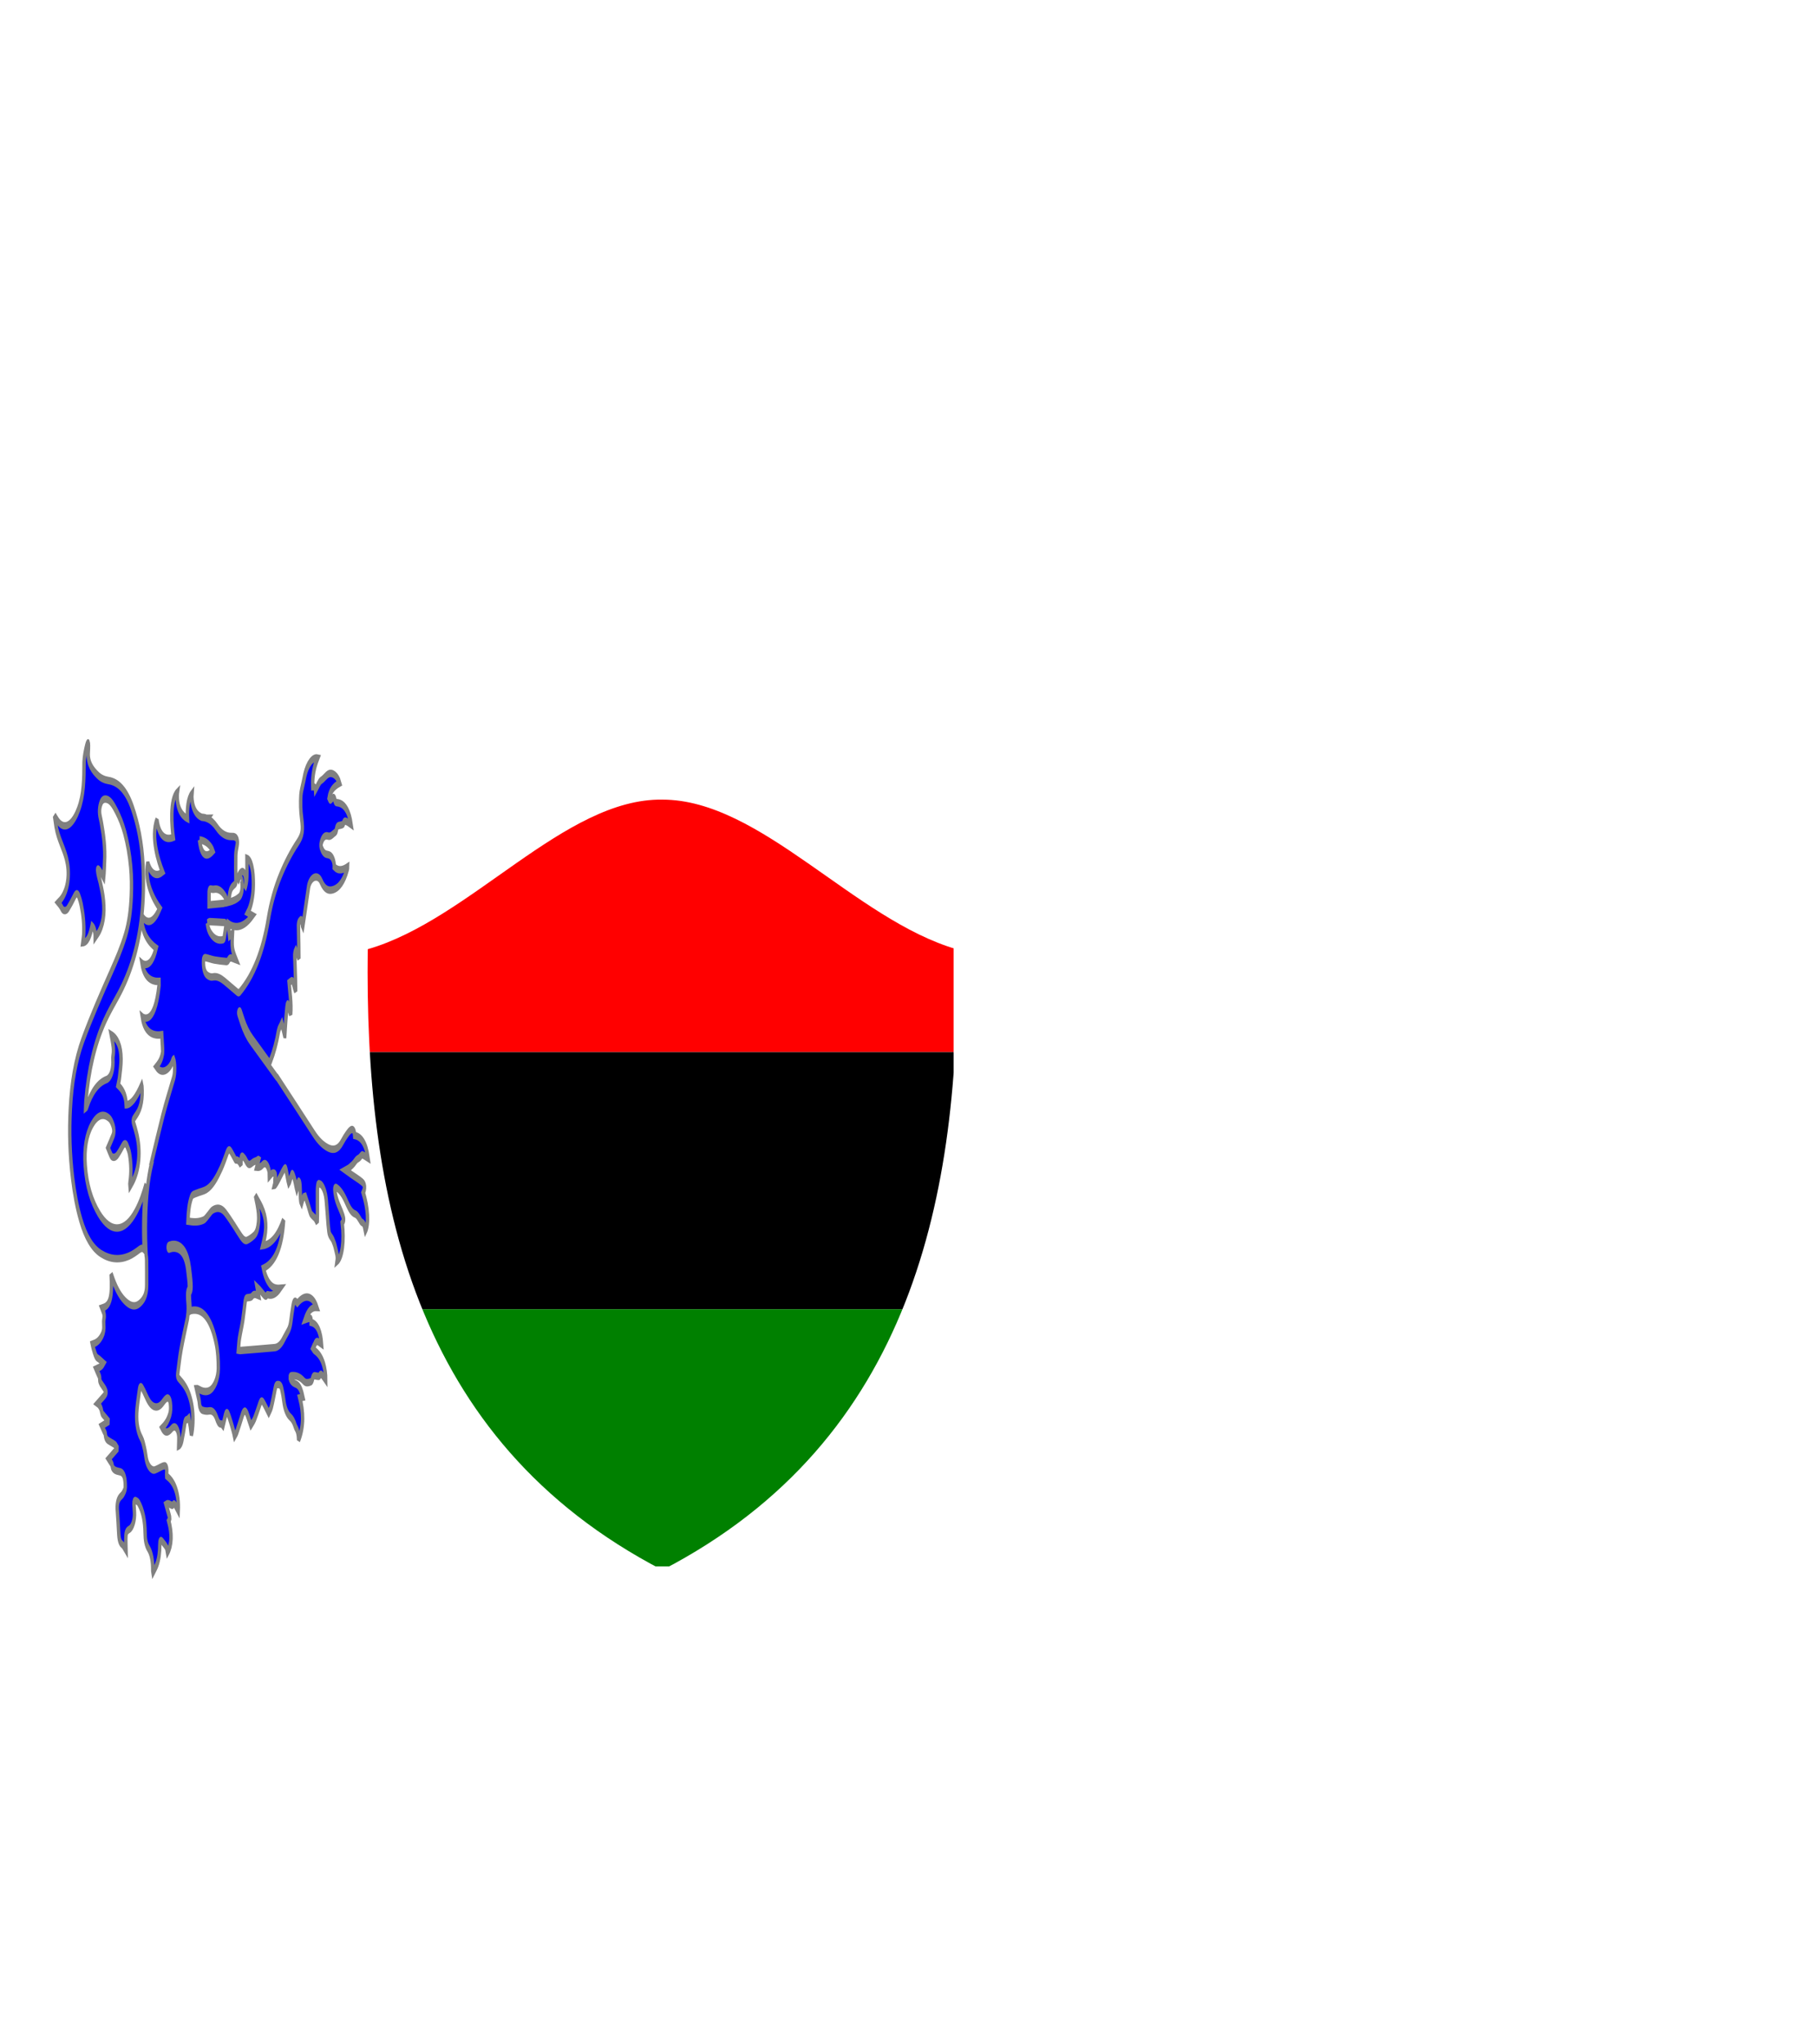<svg xmlns="http://www.w3.org/2000/svg" height="900" width="800" version="1.1">
  <defs>
    <clipPath id="Shield_ClipPath">
        <path d="M 417.874,994.698 C 768.613,827.585 834.105,513.232 829.806,198.092 686.348,160.142 555.717,5.89 417.874,5.89 281.099,3.987 149.505,159.978 6.071,197.88 1.713,513.032 67.229,827.585 417.874,994.698"></path>
    </clipPath>
  </defs>
  <rect fill="white" height="900" width="800"></rect>
  <g id="Shield" transform="translate(160,350) scale(0.315,0.343)" clip-path="url(#Shield_ClipPath)">
    <g id="TopBar" transform="translate(0,0) scale(825,330)">
      <rect stroke="none" fill="red" height="1" width="1"></rect>
    </g>
    <g id="MiddleBar" transform="translate(0,330) scale(825,330)">
      <rect stroke="none" fill="black" height="1" width="1"></rect>
    </g>
    <g id="BottomBar" transform="translate(0,660) scale(825,330)">
      <rect stroke="none" fill="green" height="1" width="1"></rect>
    </g>
  </g>
  <g id="LeftSupporter" transform="translate(24,327) scale(0.497,1.093)">
    <path stroke="Gray" stroke-width="3" fill="Blue" d="m 128.456,39.108 c 9.047,0.565 11.874,4.523 11.874,4.523 -10.366,5.278 -11.874,-4.523 -11.874,-4.523 m 6.933,33.481 c 0.808,-0.222 1.462,-0.565 2.111,-0.554 4.42,0.074 8.84,0.218 13.26,0.352 0.837,0.025 1.359,0.481 1.122,1.324 -0.478,1.699 -1.035,3.379 -1.647,5.034 -0.106,0.284 -0.631,0.543 -0.988,0.584 -4.046,0.463 -7.839,-0.229 -11.175,-2.687 -1.304,-0.961 -2.301,-2.189 -2.683,-4.053 m 15.657,-8.09 c -0.659,0.159 -1.352,0.205 -2.034,0.237 -4.089,0.191 -8.178,0.364 -12.064,0.534 0,-2.045 -0.051,-3.708 0.041,-5.362 0.02,-0.366 0.531,-0.981 0.848,-1.002 1.112,-0.075 2.255,0.206 3.358,0.088 3.893,-0.415 7.292,0.747 10.307,3.108 0.439,0.344 0.608,1.144 0.689,1.762 0.022,0.166 -0.715,0.531 -1.145,0.635 M 3.987,32.163 c -1.313,-0.683 -2.455,-1.696 -3.987,-2.779 0.494,1.528 0.888,2.865 1.36,4.174 1.814,5.034 6.637,8.511 9.196,13.095 0.712,1.276 1.249,2.637 1.497,4.142 0.971,5.901 -2.83,10.91 -8.108,13.143 -0.196,0.083 -0.383,0.19 -0.811,0.404 0.674,0.38 1.194,0.623 1.658,0.947 0.725,0.506 1.457,1.018 2.106,1.615 0.936,0.862 3.379,0.99 4.907,-0.123 2.086,-1.52 4.09,-3.178 5.967,-4.948 1.347,-1.269 2.542,-1.461 3.774,0.028 0.833,1.008 1.566,2.151 2.106,3.342 1.718,3.785 2.643,7.759 2.239,11.941 -0.103,1.065 -0.533,2.098 -0.881,3.399 4.516,-0.24 6.635,-3.131 8.308,-6.819 1.836,0.882 2.75,2.261 2.746,4.677 1.407,-0.975 2.698,-1.662 3.734,-2.624 4.229,-3.923 4.74,-8.77 3.085,-13.984 -0.631,-1.99 -1.615,-3.871 -2.472,-5.786 -0.444,-0.992 -5.128,-7.974 0.497,-3.971 0.546,0.495 1.72,1.335 2.682,2.207 0.488,-2.223 0.523,-4.407 0.756,-6.359 0.635,-5.322 -0.706,-10.339 -2.667,-15.227 -0.341,-0.848 -0.663,-1.709 -1.082,-2.519 -1.09,-2.112 -0.838,-4.143 0.607,-5.893 1.308,-1.584 3.302,-1.72 5.164,-1.477 3.414,0.444 5.999,2.539 8.477,4.732 2.856,2.529 5.378,5.38 7.334,8.645 2.567,4.284 4.318,8.876 5.322,13.828 0.794,3.918 0.873,7.844 0.523,11.699 -0.504,5.562 -1.964,10.959 -5.124,15.744 -3.702,5.606 -8.353,10.392 -13,15.18 -8.562,8.821 -17.139,17.611 -24.851,27.226 -6.487,8.089 -9.817,17.238 -11.02,27.433 -1.124,9.53 -0.45,18.864 2.012,28.082 1.595,5.968 3.854,11.644 7.243,16.908 4.334,6.73 10.219,11.26 17.815,13.478 8.109,2.368 16.399,2.676 24.685,1.069 3.292,-0.638 6.526,-1.686 9.7,-2.796 1.511,-0.529 2.867,-0.464 3.918,0.129 -0.549,-6.019 -0.873,-16.339 1.752,-26.209 -2.4,4.009 -5.256,7.681 -8.852,10.761 -10.095,8.648 -22.296,9.05 -32.905,0.995 -6.498,-4.934 -10.937,-11.274 -12.192,-19.485 -1.002,-6.558 1.028,-12.355 6.098,-16.466 4.443,-3.603 9.843,-4.828 15.421,-2.36 1.25,0.552 2.371,1.722 3.173,2.871 0.853,1.222 1.017,2.808 -0.08,4.086 -1.447,1.688 -3.016,3.27 -4.475,4.836 0.845,0.947 1.733,2.055 2.741,3.039 1.098,1.072 3.808,1.031 5.693,-0.213 1.776,-1.173 3.425,-2.546 5.069,-3.905 0.829,-0.685 2.329,-0.865 3.201,0.07 0.975,1.045 1.998,2.22 2.466,3.529 1.315,3.682 1.612,7.483 0.408,11.299 -0.16,0.505 -0.248,1.033 -0.094,1.755 0.83,-0.67 1.688,-1.308 2.485,-2.016 5.698,-5.057 7.059,-12.118 3.585,-18.896 -0.809,-1.58 -1.8,-3.075 -2.797,-4.548 -0.551,-0.815 -0.542,-1.392 0.284,-1.943 0.871,-0.581 1.736,-1.172 2.593,-1.774 3.907,-2.744 5.202,-6.542 4.476,-11.146 -0.026,-0.161 -0.136,-0.309 -0.216,-0.485 -5.079,5.255 -9.279,7.708 -13.718,7.897 -0.456,-4.244 -3.615,-6.217 -7.216,-7.877 0.464,-1.104 1.031,-2.066 1.272,-3.104 0.572,-2.472 1.418,-4.986 1.379,-7.472 -0.078,-4.977 -3.174,-8.249 -8.689,-9.804 0.277,0.667 0.521,1.22 0.739,1.782 0.841,2.172 1.767,4.301 0.856,6.743 -0.286,0.765 -0.082,1.72 -0.073,2.587 0.033,3.487 -2.246,6.376 -5.658,6.973 -7.379,1.292 -13.326,4.837 -17.661,10.997 -0.174,0.248 -0.399,0.46 -0.898,0.626 0.076,-0.965 0.07,-1.945 0.242,-2.893 2.257,-12.453 7.794,-23.28 16.658,-32.266 3.703,-3.755 7.936,-6.998 12,-10.387 10.876,-9.069 17.954,-19.733 20.834,-32.12 -0.428,7.237 6.976,11.153 12.72,13.094 -4.844,9.292 -12.51,6.093 -12.51,6.093 2.154,6.25 9.263,7.461 15.089,7.321 0.012,0.531 0.024,1.062 0.037,1.593 -4.07,17.174 -14.852,12.675 -14.852,12.675 2.428,7.042 11.147,7.687 17.232,7.209 0.538,3.62 0.916,6.671 0.715,7.239 -0.841,2.38 -2.153,3.731 -5.595,5.694 5.866,4.02 13.092,0.243 14.591,-2.532 0.085,-0.156 0.214,-0.299 0.353,-0.412 0.097,-0.079 0.244,-0.096 0.362,-0.138 1.299,1.653 1.352,5.641 0.086,7.635 -3.184,5.014 -6.622,9.885 -9.519,15.059 -3.535,6.314 -6.847,12.752 -10.203,19.167 l 0.224,0.118 c -6.85,12.972 -5.674,30.184 -4.874,36.859 0.237,0.622 0.39,1.341 0.432,2.167 0.166,3.237 -0.013,6.489 0.053,9.733 0.092,4.414 -2.899,6.368 -6.342,7.706 -4.505,1.751 -8.921,0.754 -13.141,-1.216 -4.666,-2.179 -8.333,-5.56 -11.328,-9.708 -0.153,-0.213 -0.323,-0.413 -0.682,-0.869 0.115,1.224 0.251,2.14 0.275,3.06 0.029,1.093 0.043,2.198 -0.075,3.282 -0.451,4.108 -2.59,6.312 -6.673,6.969 -0.474,0.076 -0.949,0.156 -1.577,0.259 0.51,0.608 0.938,1.061 1.3,1.563 0.607,0.843 0.916,1.679 0.438,2.787 -0.303,0.704 -0.307,1.629 -0.176,2.41 0.284,1.698 -0.211,3.016 -1.447,4.173 -1.826,1.711 -3.993,2.703 -6.404,3.225 -0.667,0.144 -1.344,0.243 -2.242,0.403 0.235,0.497 0.381,0.951 0.639,1.329 0.831,1.221 1.553,2.576 2.612,3.561 0.733,0.682 1.958,0.83 2.957,1.233 1.106,0.447 2.205,0.912 3.661,1.516 -2.054,1.754 -4.213,1.73 -6.581,2.297 0.796,0.857 1.378,1.567 2.048,2.183 0.642,0.59 1.258,1.055 1.163,2.132 -0.041,0.465 0.561,1.115 1.031,1.471 1.192,0.902 2.559,1.585 3.696,2.545 1.129,0.954 1.102,1.475 -0.145,2.196 -1.956,1.132 -4.029,2.063 -6.65,3.455 0.394,0.139 0.821,0.221 1.175,0.428 1.229,0.716 2.242,1.531 2.705,3.06 0.203,0.668 1.372,1.075 2.144,1.529 1.113,0.654 2.264,1.243 3.398,1.859 -0.014,0.18 -0.029,0.36 -0.043,0.54 -1.717,0.493 -3.433,0.986 -5.53,1.588 0.796,0.805 1.488,1.507 2.182,2.207 0.342,0.346 0.932,0.655 0.987,1.041 0.295,2.077 1.932,2.45 3.499,2.91 1.709,0.502 3.458,0.876 5.144,1.443 0.634,0.213 1.138,0.813 1.702,1.236 -0.018,0.181 -0.036,0.361 -0.054,0.542 -2.44,1.279 -4.88,2.558 -7.428,3.895 0.45,0.329 0.911,0.675 1.381,1.009 0.817,0.581 1.717,0.904 2.051,2.164 0.177,0.664 1.554,1.195 2.48,1.429 1.45,0.367 2.978,0.427 4.472,0.624 3.632,0.478 4.515,3.1 4.434,6.287 -0.022,0.854 -1.127,1.797 -1.923,2.48 -0.708,0.608 -1.681,0.903 -2.528,1.351 -2.301,1.218 -3.032,3.187 -2.535,5.742 0.509,2.613 0.705,5.285 1.064,7.928 0.304,2.246 0.405,4.519 3.183,5.47 1.215,0.417 2.187,1.543 3.432,2.468 -0.088,-1.716 -0.25,-3.156 -0.216,-4.591 0.065,-2.676 0.626,-3.319 3.174,-4.007 2.805,-0.758 4.885,-3.886 4.498,-6.772 -0.151,-1.128 -0.354,-2.252 -0.459,-3.384 -0.089,-0.965 0.461,-1.554 1.392,-1.39 0.952,0.168 2.036,0.386 2.751,0.966 3.817,3.095 5.608,7.252 5.741,12.097 0.07,2.562 0.729,4.59 2.938,6.226 2.812,2.08 3.816,5.198 3.834,8.639 10e-4,0.137 -0.018,0.275 -0.006,0.41 0.008,0.086 0.056,0.17 0.229,0.651 1.213,-1.121 2.446,-2.033 3.393,-3.181 1.874,-2.27 2.567,-4.995 2.6,-7.916 0.021,-1.853 0.78,-2.261 2.363,-1.315 1.184,0.707 2.452,1.32 3.497,2.196 0.517,0.434 0.616,1.368 0.952,2.191 3.848,-3.255 4.189,-7.489 1.116,-12.752 1.083,-0.885 1.119,-0.905 0.397,-2.161 -0.856,-1.49 -1.782,-2.94 -2.758,-4.54 1.564,-0.507 2.944,-0.141 4.352,0.229 0.576,0.151 1.444,0.294 1.795,-0.007 0.97,-0.832 1.563,-0.227 2.218,0.305 0.762,0.619 1.486,1.287 2.421,2.104 0.358,-3.503 -0.439,-6.425 -2.485,-9.002 -2.031,-2.559 -4.846,-3.949 -7.763,-5.059 -0.029,-0.189 -0.066,-0.282 -0.052,-0.366 0.526,-3.321 -0.276,-4.157 -3.56,-3.539 -2.286,0.43 -4.528,1.112 -6.823,1.48 -3.022,0.485 -6.466,-1.589 -7.606,-4.429 -0.544,-1.356 -0.88,-2.81 -1.549,-4.096 -0.769,-1.48 -1.537,-3.14 -2.767,-4.169 -3.918,-3.278 -4.845,-7.399 -3.87,-12.101 0.535,-2.579 1.425,-5.084 2.169,-7.619 0.385,-1.314 1.312,-1.379 2.215,-0.695 1.156,0.877 2.225,1.889 3.233,2.938 1.99,2.073 4.125,3.894 7.021,4.54 2.962,0.66 5.688,0.072 8.239,-1.552 0.984,-0.625 2.011,-1.251 3.106,-1.618 1.659,-0.558 3.042,0.223 3.493,1.894 0.437,1.62 0.431,3.201 -0.556,4.728 -1.316,2.037 -3.164,3.386 -5.243,4.496 -0.439,0.234 -0.893,0.44 -1.478,0.727 1.721,1.57 3.598,1.988 5.66,1.452 1.004,-0.261 1.997,-0.678 2.902,-1.189 3.396,-1.917 6.134,0.766 6.237,3.67 0.038,1.08 -0.104,2.167 -0.172,3.412 1.413,-0.335 2.344,-1.192 2.837,-2.296 0.962,-2.157 1.798,-4.381 2.515,-6.632 0.335,-1.052 0.701,-1.678 1.902,-1.713 0.535,-0.015 1.059,-0.426 1.779,-0.74 0.423,1.072 0.897,2.143 1.267,3.248 0.359,1.073 0.611,2.181 0.977,3.521 0.245,-0.485 0.41,-0.736 0.506,-1.011 2.308,-6.612 0.045,-13.797 -5.91,-18.265 -1.739,-1.305 -3.702,-2.339 -5.65,-3.326 -0.905,-0.459 -1.313,-0.974 -1.046,-1.891 0.977,-3.366 1.758,-6.817 3.064,-10.053 1.691,-4.192 3.714,-8.248 5.604,-12.36 0.982,-3.283 0.703,-4.947 0.423,-6.562 -0.14,-0.808 -0.285,-1.644 -0.285,-2.652 0,-1.507 0.503,-2.017 1.064,-2.446 0.426,-0.327 1.07,-0.821 -1.034,-8.186 -1.313,-4.595 -4.427,-7.331 -9.257,-8.132 -3.703,-0.614 -7.076,0.184 -7.11,0.193 -0.41,0.099 -0.821,-0.152 -0.92,-0.561 -0.099,-0.409 0.151,-0.821 0.56,-0.921 0.146,-0.035 14.644,-3.418 18.193,9.002 2.274,7.959 1.669,8.915 0.495,9.815 -0.291,0.223 -0.466,0.357 -0.466,1.236 0,0.877 0.127,1.613 0.262,2.392 0.2,1.153 0.398,2.331 0.232,3.972 0.372,-0.128 0.775,-0.193 1.186,-0.237 10.655,-1.157 17.938,3.926 22.132,13.18 1.471,3.245 1.865,6.672 1.836,10.157 -0.035,4.098 -3.726,8.066 -8.177,8.988 -3.081,0.639 -6.09,0.227 -9.076,-0.581 -0.571,-0.154 -1.14,-0.317 -2.086,-0.279 0.719,1.464 1.463,2.917 2.144,4.398 0.248,0.54 0.433,1.14 0.493,1.729 0.112,1.099 1.209,2.384 2.83,2.624 1.836,0.272 3.742,0.406 5.583,0.234 2.806,-0.262 4.973,0.553 6.717,2.779 1.03,1.314 2.113,2.671 4.151,2.469 0.436,-0.043 0.929,0.488 1.487,0.806 0.767,-1.474 1.534,-2.908 2.265,-4.36 0.574,-1.141 1.471,-1.363 2.288,-0.49 1.036,1.108 1.879,2.408 2.736,3.672 0.808,1.191 1.54,2.434 2.274,3.672 0.268,0.452 0.447,0.956 0.779,1.684 0.699,-0.59 1.501,-1.054 2.012,-1.737 1.669,-2.227 3.262,-4.513 4.828,-6.815 1.413,-2.077 2.873,-2.164 4.463,-0.131 1.029,1.316 1.981,2.692 3.134,4.27 1.169,-0.921 2.419,-1.643 3.317,-2.671 1.646,-1.885 3.114,-3.929 4.6,-5.948 0.953,-1.293 1.783,-1.614 3.072,-0.624 1.6,1.229 3.027,2.681 4.784,4.268 0.703,-0.722 1.81,-1.481 2.389,-2.531 1.185,-2.148 2.096,-4.449 3.1,-6.695 0.445,-0.996 0.705,-2.132 2.102,-2.231 1.535,-0.11 3.075,0.057 3.858,1.509 0.832,1.544 1.49,3.222 1.956,4.916 0.891,3.232 2.775,5.48 5.879,6.738 1.739,0.705 3.093,1.863 4.143,3.447 0.481,0.726 1.326,1.2 1.881,1.889 0.405,0.503 0.663,1.151 0.879,1.772 0.169,0.489 0.174,1.034 0.309,1.928 4.824,-5.545 4.298,-11.061 1.118,-16.838 0.906,-0.09 1.644,-0.163 2.649,-0.264 -1.078,-2.272 -2.397,-4.008 -4.581,-4.846 -1.266,-0.485 -2.672,-0.594 -3.962,-1.032 -0.828,-0.281 -1.695,-0.715 -2.296,-1.326 -0.79,-0.802 -0.486,-1.394 0.651,-1.458 3.807,-0.212 7.52,0.337 10.911,2.085 2.202,1.135 4.33,0.684 6.5,0.33 0.487,-0.079 1.054,-0.646 1.281,-1.131 0.495,-1.054 1.275,-1.363 2.323,-1.278 0.727,0.059 1.451,0.197 2.178,0.212 0.625,0.014 1.523,0.148 1.831,-0.194 1.035,-1.147 1.885,-0.458 2.766,0.05 0.86,0.496 1.669,1.08 2.691,1.75 0.001,-2.435 -0.683,-4.501 -1.915,-6.387 -1.924,-2.942 -4.801,-4.535 -8.057,-5.59 -0.498,-0.161 -0.909,-0.588 -1.361,-0.891 0.375,-0.401 0.741,-0.811 1.131,-1.198 0.125,-0.124 0.371,-0.146 0.462,-0.281 1.346,-2.007 3.045,-1.199 4.72,-0.614 0.412,0.143 0.827,0.275 1.29,0.428 -0.695,-4.371 -3.272,-8.09 -9.264,-8.785 0.017,-1.698 -0.071,-1.781 -1.872,-1.614 -0.545,0.05 -1.086,0.149 -1.627,0.233 -0.482,0.074 -0.962,0.157 -1.724,0.283 2.656,-3.56 5.994,-5.071 10.184,-4.945 -2.832,-3.903 -9.291,-6.168 -17.175,-1.678 -2.036,-1.322 -2.94,-1.098 -3.801,1.201 -0.767,2.049 -1.343,4.171 -1.961,6.273 -0.467,1.586 -1.288,2.877 -2.622,3.901 -1.485,1.139 -2.863,2.417 -4.304,3.614 -2.145,1.781 -4.637,2.801 -7.402,2.918 -10.181,0.429 -20.365,0.784 -30.548,1.159 -0.398,0.015 -0.8,-0.059 -1.568,-0.122 0.328,-1.702 0.454,-3.345 0.977,-4.851 0.853,-2.455 2.095,-4.776 2.931,-7.235 0.861,-2.534 1.402,-5.176 2.159,-7.748 0.135,-0.457 0.571,-1.007 0.993,-1.156 0.661,-0.232 1.433,-0.128 2.151,-0.222 0.98,-0.128 2.133,-0.033 2.89,-0.527 1.386,-0.905 2.72,-0.874 4.18,-0.534 0.466,0.109 0.943,0.177 1.592,0.296 -0.431,-1.141 -0.78,-2.063 -1.296,-3.431 0.992,0.447 1.628,0.691 2.225,1.009 1.368,0.729 2.693,1.544 4.085,2.224 0.799,0.389 1.668,0.739 2.515,-0.105 0.198,-0.198 0.764,-0.075 1.152,-0.026 3.539,0.452 7.076,-0.38 10.494,-2.632 -3.274,0.125 -6.192,-0.09 -8.843,-1.532 -2.643,-1.437 -4.628,-3.5 -6.004,-6.555 10.33,-2.298 16.358,-8.567 17.886,-19.392 -4.734,6.251 -10.649,9.731 -18.523,10.302 0.414,-0.792 0.692,-1.34 0.984,-1.881 2.78,-5.151 2.247,-9.313 -1.89,-13.445 -1.475,-1.473 -3.186,-2.711 -4.789,-4.056 -0.093,0.069 -0.187,0.139 -0.28,0.208 0.351,0.786 0.722,1.564 1.051,2.359 1.006,2.436 1.715,4.898 1.119,7.595 -0.495,2.235 -1.561,4.089 -3.653,5.007 -2.031,0.892 -4.178,1.609 -6.344,2.076 -1.971,0.425 -3.784,-0.54 -5.403,-1.587 -2.069,-1.338 -4.011,-2.872 -6.045,-4.265 -2.635,-1.806 -5.233,-3.683 -7.983,-5.298 -3.499,-2.057 -7.324,-2.174 -11.146,-1.052 -1.232,0.362 -2.316,1.219 -3.48,1.823 -1.479,0.769 -2.897,1.859 -4.473,2.199 -4.53,0.979 -9.143,0.828 -13.904,0.474 0.258,-3.662 1.002,-7.099 3.211,-9.839 0.791,-0.981 2.781,-1.098 4.267,-1.394 3.033,-0.603 6.173,-0.791 9.128,-1.638 5.083,-1.457 9.087,-4.79 12.76,-8.441 1.968,-1.956 3.653,-4.204 5.39,-6.381 0.873,-1.093 1.892,-1.364 2.973,-0.625 1.304,0.892 2.456,2.006 3.69,3.004 0.35,0.283 0.789,0.747 1.129,0.701 1.761,-0.239 3.022,0.658 4.372,1.954 0.052,-0.947 0.084,-1.602 0.123,-2.257 0.071,-1.176 0.732,-1.576 1.753,-1.114 0.856,0.387 1.716,0.875 2.407,1.502 2.094,1.902 3.078,2.082 5.671,1.034 1.031,-0.417 2.422,-0.707 3.525,-0.827 0.57,-0.061 1.742,-0.721 2.342,-0.509 -0.233,0.483 -1.642,2.78 -1.809,3.102 1.853,0.107 3.537,-0.1 5.066,-0.913 2.776,-1.477 4.758,0.138 5.861,2.391 0.272,0.554 0.124,1.315 0.189,2.279 0.838,-0.462 1.591,-0.896 2.362,-1.295 0.475,-0.247 3.955,-0.513 2.874,1.559 -0.415,0.795 -0.054,2.388 -0.571,3.305 2.006,-0.11 8.845,-8.007 9.697,-7.012 0.775,0.907 2.184,5.147 2.964,6.392 0.25,-0.139 2.684,-4.368 3.07,-4.197 1.151,0.509 2.666,3.32 3.199,4.816 0.201,0.565 0.566,1.072 0.895,1.676 1.105,-1.477 0.764,-4.329 2.112,-3.175 1.319,1.13 0.413,7.098 1.656,8.385 0.058,-0.161 2.781,-2.425 3.087,-3.28 1.092,1.498 2.051,2.767 2.958,4.073 0.831,1.196 1.512,2.509 2.445,3.612 0.434,0.514 3.267,1.538 3.835,1.931 0.581,0.402 1.069,0.938 1.891,1.68 0.084,-1.344 0.196,-2.321 0.197,-3.298 0.003,-3.29 -0.088,-6.582 -0.016,-9.87 0.019,-0.88 0.496,-2.495 0.758,-2.494 1.103,0.004 2.372,0.244 3.27,0.854 1.941,1.317 3.247,3.279 3.729,5.571 0.701,3.336 1.144,6.726 1.73,10.087 0.155,0.892 0.436,1.761 0.648,2.644 0.477,1.981 2.547,2.374 3.671,3.702 0.697,0.823 1.471,1.643 1.921,2.601 0.866,1.844 2.434,3.49 1.688,5.897 4.642,-1.883 6.412,-8.169 4.566,-15.449 1.424,-0.954 1.584,-1.427 0.55,-2.882 -0.842,-1.184 -1.869,-2.242 -2.863,-3.31 -1.69,-1.818 -3.317,-3.67 -4.041,-6.118 -0.561,-1.898 -0.216,-2.424 1.672,-1.823 1.787,0.568 3.526,1.517 5.05,2.623 1.686,1.225 3.141,2.782 4.631,4.26 1.796,1.781 3.808,3.153 6.338,3.585 2.103,0.359 3.545,1.793 5.17,2.961 0.51,0.367 1.221,0.443 1.816,0.707 0.375,0.167 0.84,0.355 1.029,0.674 0.46,0.776 0.782,1.633 1.165,2.47 3.107,-2.947 2.335,-8.977 -1.933,-15.392 1.747,-1.906 1.585,-3.252 -0.883,-4.216 -3.053,-1.192 -6.245,-2.028 -9.373,-3.031 -1.774,-0.569 -3.54,-1.164 -5.627,-1.852 1.487,-0.394 2.669,-0.578 3.745,-1.021 1.76,-0.723 3.583,-1.424 5.124,-2.501 1.068,-0.746 2.155,-1.022 3.32,-1.352 0.734,-0.207 1.376,-0.726 2.086,-1.045 0.336,-0.152 0.771,-0.3 1.101,-0.215 1.571,0.404 3.121,0.888 4.83,1.388 -1.829,-5.949 -6.074,-8.627 -11.914,-9.201 -0.316,-2.26 -1.742,-2.793 -3.679,-2.137 -1.149,0.389 -2.23,1.05 -3.255,1.721 -1.373,0.901 -2.739,1.844 -3.974,2.921 -3.701,3.228 -7.928,3.584 -12.486,2.542 -4.65,-1.063 -8.86,-2.992 -12.776,-5.754 -10.758,-7.587 -21.578,-15.088 -32.382,-22.61 0,0 -0.001,0 -0.001,0 -0.138,0 -0.279,-0.038 -0.405,-0.117 l -22.855,-14.362 c -3.258,-2.047 -6.054,-4.666 -8.311,-7.782 l -2.445,-3.377 c -0.247,-0.341 -0.171,-0.818 0.17,-1.065 0.341,-0.246 0.817,-0.17 1.065,0.171 l 2.445,3.377 c 2.142,2.957 4.796,5.442 7.888,7.385 l 15.734,9.888 c 0.262,-0.322 0.513,-0.628 0.769,-0.925 3.042,-3.535 5.331,-7.486 7.003,-11.856 0.446,-1.163 1.802,-1.977 2.974,-3.195 0.938,1.773 1.671,3.158 2.404,4.544 0.09,0.002 0.18,0.004 0.27,0.006 0.157,-1.28 1.807,-13.504 2.61,-12.279 0.82,1.251 1.597,2.531 2.576,4.092 0.733,-4.57 -0.743,-8.575 -1.437,-12.724 0.285,-0.113 0.524,-0.215 0.767,-0.305 2.258,-0.832 2.367,-0.799 3.598,1.348 0.423,0.738 0.791,1.508 1.48,2.249 0.077,-0.641 -0.406,-8.833 -0.697,-12.29 -0.112,-1.334 -0.534,-2.741 0.807,-4.053 0.845,0.987 1.675,1.955 2.741,3.199 0.081,-1.051 -0.261,-9.568 -0.396,-13.081 -0.021,-0.569 0.293,-1.405 0.73,-1.692 1.88,-1.229 2.166,-1.062 2.648,1.126 0.064,0.293 0.145,0.582 0.513,0.942 0.357,-0.955 4.775,-15.411 5.128,-16.202 1.726,-3.874 8.027,-5.242 11.085,-1.984 2.913,3.102 6.304,3.898 10.427,3.314 5.637,-0.798 9.825,-3.531 12.754,-8.333 0.094,-0.155 0.171,-0.324 0.236,-0.494 0.03,-0.079 0.013,-0.176 0.026,-0.427 -3.965,1.268 -7.913,1.905 -11.83,0.052 0.146,-2.046 -1.606,-4.152 -3.936,-4.685 -0.931,-0.214 -1.895,-0.292 -2.849,-0.386 -1.996,-0.196 -3.556,-1.174 -4.687,-2.761 -0.281,-0.393 -0.326,-1.226 -0.101,-1.662 1.264,-2.45 3.409,-3.36 6.047,-2.92 2.439,0.407 4.404,-0.902 6.54,-1.575 0.433,-0.136 0.856,-0.74 1.015,-1.218 0.352,-1.061 1.11,-1.363 2.083,-1.455 0.909,-0.086 1.823,-0.154 2.722,-0.307 0.479,-0.082 1.153,-0.189 1.358,-0.521 0.881,-1.427 2.1,-0.888 3.217,-0.638 1.137,0.255 2.232,0.7 3.552,1.128 -0.812,-2.49 -2.063,-4.489 -4,-6.034 -2.585,-2.062 -5.616,-2.736 -8.842,-2.847 -0.448,-0.015 -1.117,-0.253 -1.287,-0.589 -0.872,-1.726 -1.206,-1.868 -3.029,-0.921 -1.374,0.714 -1.374,0.714 -2.359,-0.342 0.992,-2.778 3.777,-4.575 9.308,-6.004 -1.694,-2.822 -6.241,-4.505 -9.729,-3.73 -2.276,0.506 -4.146,1.917 -6.42,2.557 -1.958,0.551 -3.5,2.583 -5.183,3.927 -0.151,-1.001 -1.136,-1.381 -2.48,-1.309 -0.419,-4.603 1.502,-8.223 4.306,-11.56 -4.301,-0.456 -8.98,2.393 -11.218,6.763 -0.333,0.649 -0.584,1.34 -0.9,1.999 -0.642,1.339 -1.332,2.656 -1.944,4.008 -0.316,0.7 -0.631,1.44 -0.732,2.191 -0.425,3.153 -0.229,6.271 0.663,9.344 1.406,4.85 0.747,6.818 -3.548,9.765 -5.606,3.848 -10.718,8.239 -15.267,13.291 -4.696,5.217 -8.345,11.026 -10.749,17.678 -4.704,13.017 -13.285,22.772 -25.481,29.313 -0.493,0.265 -1.333,0.171 -1.904,-0.043 -3.806,-1.428 -7.567,-2.979 -11.375,-4.404 -3.356,-1.256 -6.764,-2.132 -10.444,-1.722 -1.447,0.161 -3.021,-0.149 -4.441,-0.57 -2.447,-0.724 -3.693,-2.594 -3.767,-5.141 -0.05,-1.704 0.381,-2.209 2.075,-2.046 2.587,0.25 5.154,0.72 7.743,0.936 3.501,0.291 7.014,0.461 10.526,0.605 0.594,0.024 1.375,-0.166 1.776,-0.558 1.074,-1.052 2.25,-1.015 3.552,-0.737 1.018,0.217 2.05,0.367 3.137,0.557 -3.464,-3.991 -3.786,-4.917 -3.067,-10.731 -0.848,0.41 -1.647,0.798 -2.592,1.255 -0.423,-1.66 -0.847,-3.178 -1.185,-4.716 -0.035,-0.157 -0.04,-0.284 -0.025,-0.391 3.403,1.262 11.607,3.092 21.57,-3.185 l -4.283,-1.146 c 3.09,-2.781 4.961,-6.907 4.983,-11.392 0.011,-2.498 -0.231,-4.938 -1.418,-7.186 -0.882,-1.667 -2.107,-2.935 -4.285,-3.335 0,2.553 0.165,4.974 -0.039,7.364 -0.167,1.95 -0.84,3.605 -1.969,4.958 2.358,-3.42 0.144,-8.432 -3.503,-6.609 -3.657,1.829 -0.96,3.658 -0.96,3.658 -1.142,-1.28 2.057,-3.109 2.24,1.645 0.087,2.258 -0.921,3.546 -2.002,4.278 -3.13,1.399 -6.494,2.002 -10.204,2.423 1.092,-2.06 1.017,-4.394 2.848,-5.799 0.836,-0.64 1.868,-1.056 2.859,-1.451 0.811,-0.324 0.998,-0.716 0.959,-1.628 -0.142,-3.321 -0.231,-6.656 -0.083,-9.974 0.063,-1.412 0.663,-2.836 1.197,-4.184 0.722,-1.822 -0.358,-2.872 -1.852,-3.237 -1.005,-0.246 -2.087,-0.249 -3.133,-0.237 -4.749,0.056 -9.153,-1.114 -13.109,-3.749 -2.549,-1.697 -5.242,-2.8 -8.067,-3.413 l 0.24,-0.165 c -0.381,0.005 -0.748,10e-4 -1.109,-0.006 -1.419,-0.256 -2.871,-0.391 -4.353,-0.421 -10.066,-1.904 -8.657,-9.505 -8.657,-9.505 -3.598,2.176 -4.312,6.18 -3.947,10.059 -11.277,-2.702 -8.863,-10.736 -8.863,-10.736 -7.121,3.313 -4.933,14.056 -3.743,18.302 -12.886,2.471 -14.411,-7.078 -14.411,-7.078 -5.652,6.918 1.279,16.691 4.962,21.013 -9.494,3.613 -13.147,-3.648 -13.147,-3.648 -3.209,8.098 5.808,15.161 10.726,18.292 -9.024,9.748 -15.892,3.02 -16.025,2.888 1.478,-6.369 1.85,-13.193 1.052,-20.491 -0.932,-8.521 -4.208,-16.19 -9.456,-23.048 -5.322,-6.954 -12.448,-10.221 -20.974,-10.833 -3.312,-0.238 -6.54,-0.803 -9.576,-2.16 -4.137,-1.85 -9.071,-4.503 -8.433,-9.249 1.264,-9.418 -3.712,1.314 -3.735,3.862 -0.065,7.174 -0.238,13.377 -4.988,19.23 -4.143,5.105 -10.854,8.571 -17.21,5.269"></path>
  </g>
</svg>